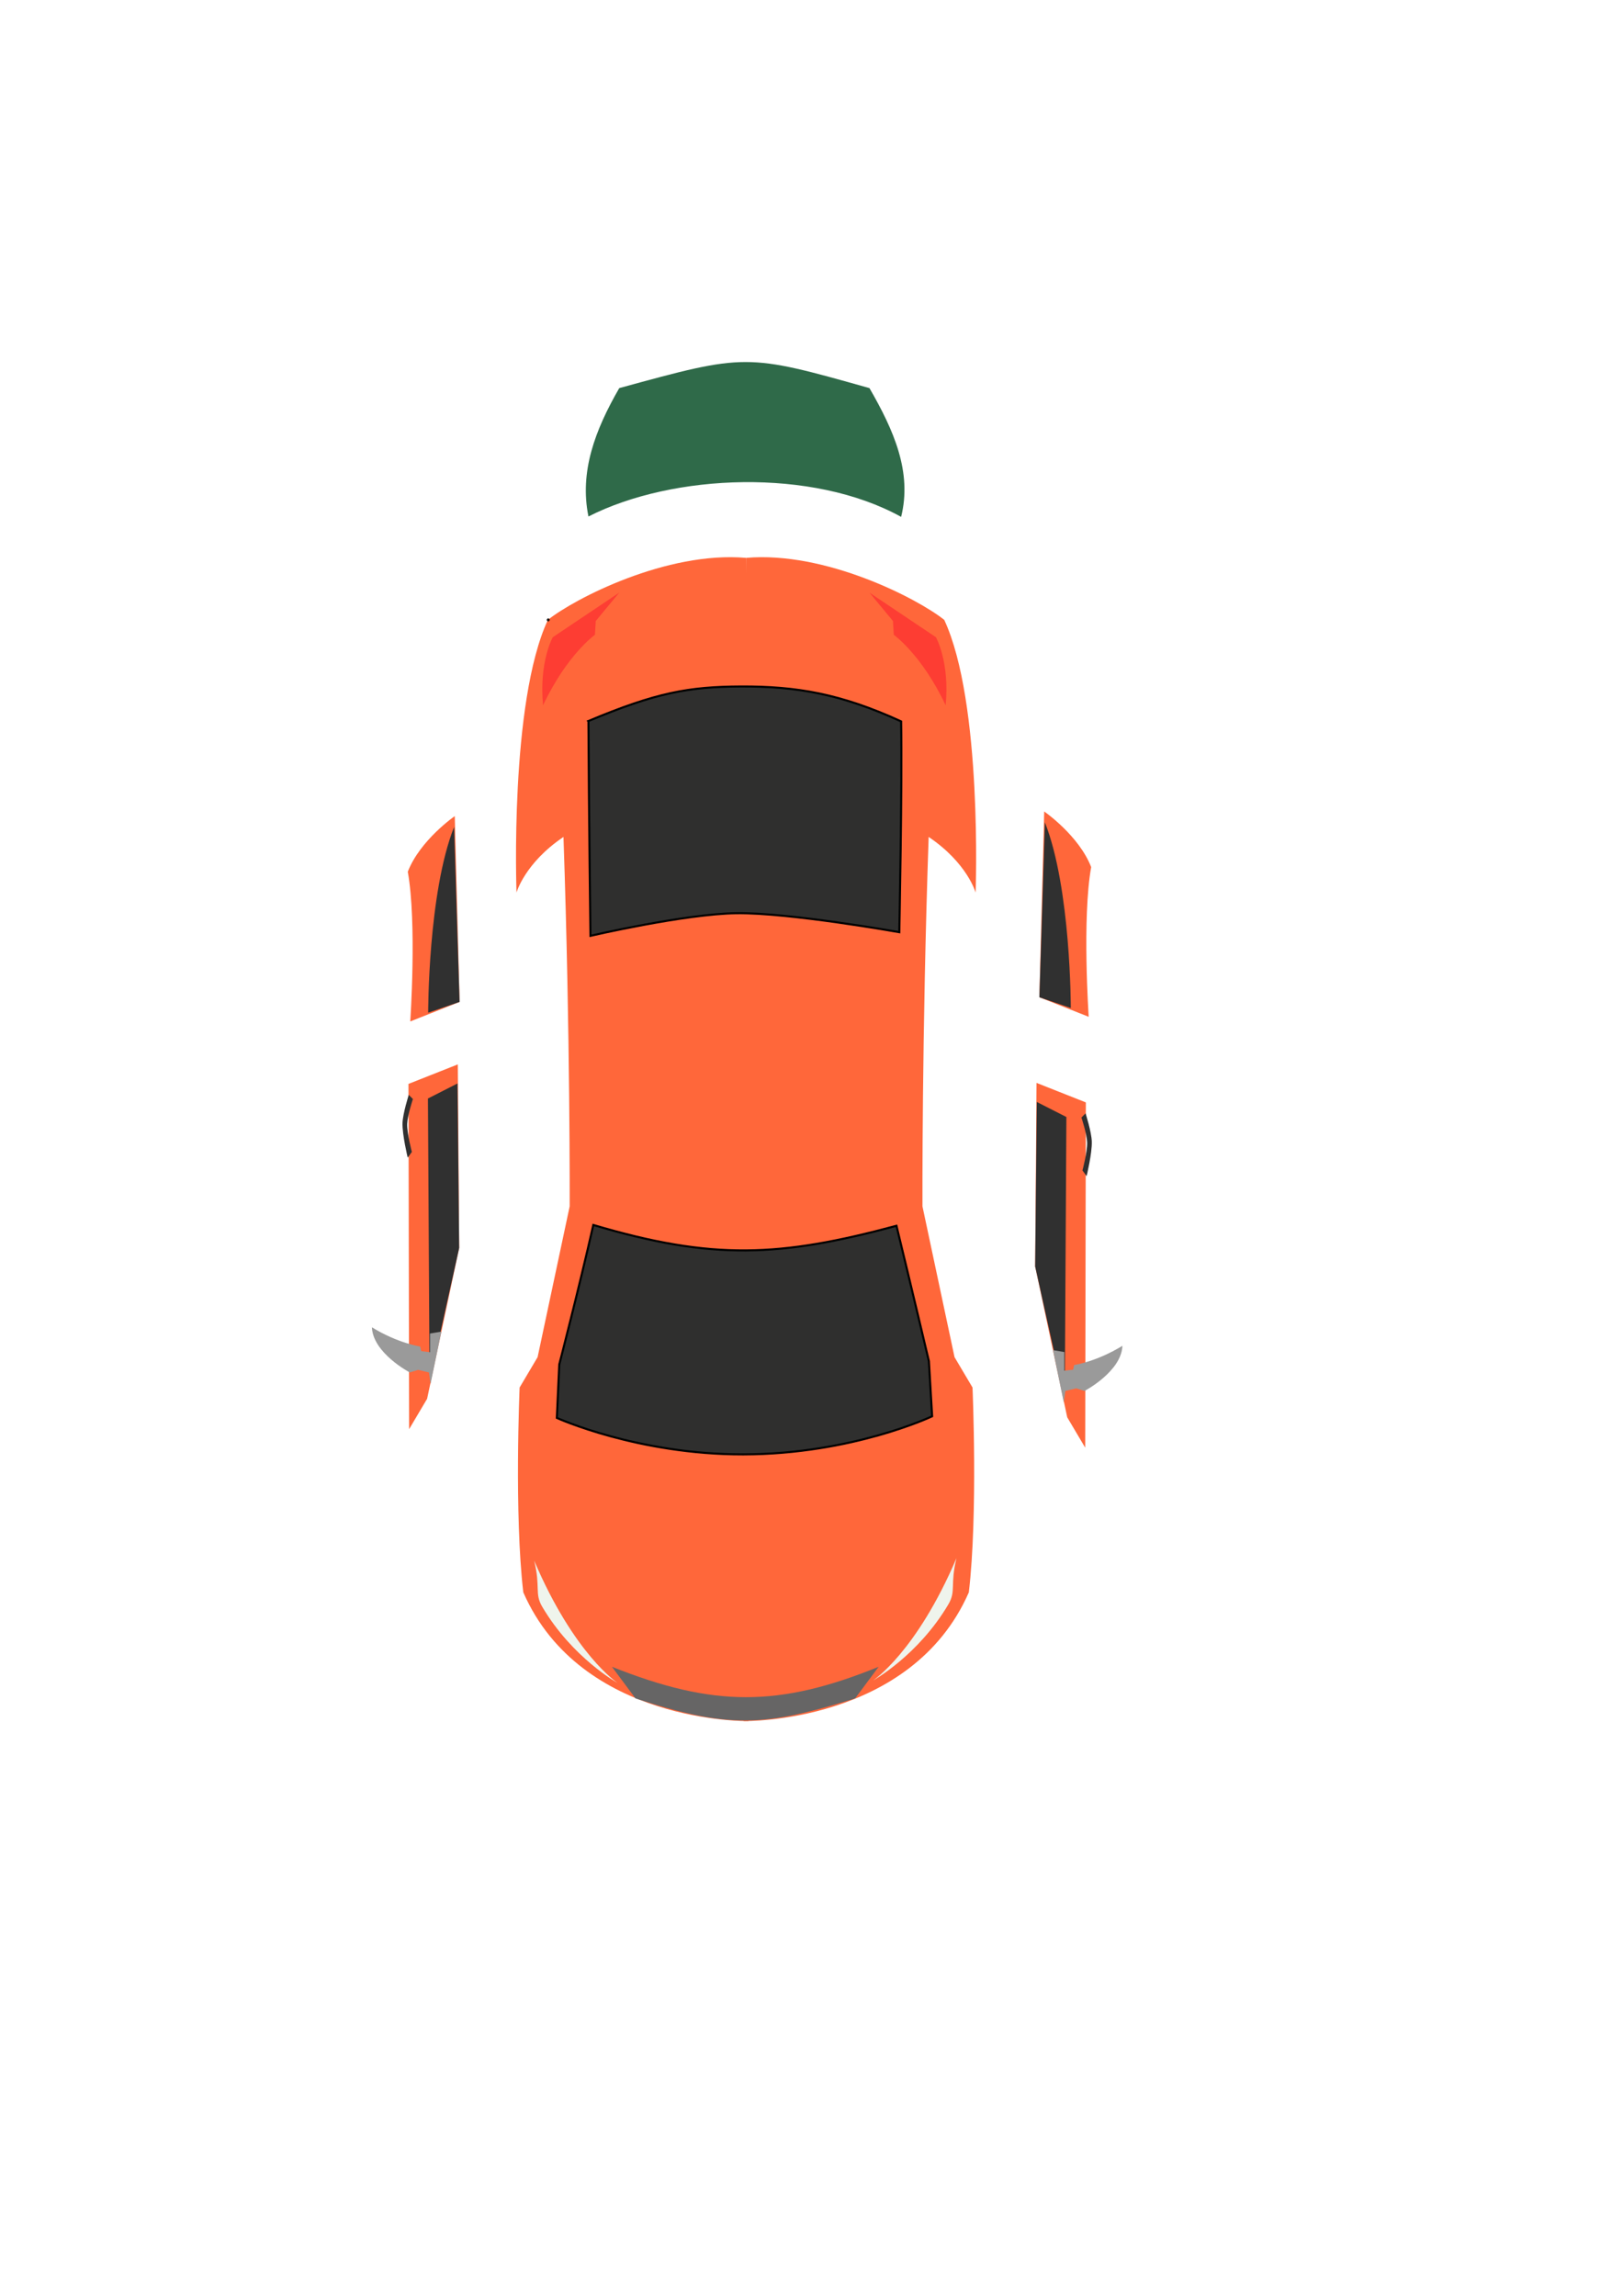 <?xml version="1.0" encoding="UTF-8" standalone="no"?>
<!-- Created with Inkscape (http://www.inkscape.org/) -->

<svg
   width="210mm"
   height="297mm"
   viewBox="0 0 210 297"
   version="1.1"
   id="svg5"
   inkscape:version="1.1 (c4e8f9e, 2021-05-24)"
   sodipodi:docname="car.svg"
   xmlns:inkscape="http://www.inkscape.org/namespaces/inkscape"
   xmlns:sodipodi="http://sodipodi.sourceforge.net/DTD/sodipodi-0.dtd"
   xmlns="http://www.w3.org/2000/svg"
   xmlns:svg="http://www.w3.org/2000/svg">
  <sodipodi:namedview
     id="namedview7"
     pagecolor="#ffffff"
     bordercolor="#666666"
     borderopacity="1.0"
     inkscape:pageshadow="2"
     inkscape:pageopacity="0.0"
     inkscape:pagecheckerboard="0"
     inkscape:document-units="mm"
     showgrid="false"
     inkscape:snap-smooth-nodes="true"
     inkscape:zoom="0.59387847"
     inkscape:cx="281.20232"
     inkscape:cy="559.87886"
     inkscape:window-width="1312"
     inkscape:window-height="779"
     inkscape:window-x="0"
     inkscape:window-y="23"
     inkscape:window-maximized="0"
     inkscape:current-layer="layer1" />
  <defs
     id="defs2" />
  <g
     inkscape:label="Layer 1"
     inkscape:groupmode="layer"
     id="layer1"
     style="display:inline">
    <g
       id="g32696"
       transform="translate(-14.068,-2.694)"
       inkscape:export-filename="/Users/aman/Documents/denso/simulator/RightBack.png"
       inkscape:export-xdpi="96"
       inkscape:export-ydpi="96">
      <path
         style="fill:#ff673a;fill-opacity:1;stroke:none;stroke-width:0.265px;stroke-linecap:butt;stroke-linejoin:miter;stroke-opacity:1"
         d="m 72.909,108.271 c 0,0 -4.486,3.097 -6.077,7.195 1.188,6.619 0.319,19.367 0.319,19.367 l 6.383,-2.526 z"
         id="path25110"
         sodipodi:nodetypes="ccccc" />
      <path
         style="fill:#303030;fill-opacity:1;stroke:none;stroke-width:0.265px;stroke-linecap:butt;stroke-linejoin:miter;stroke-opacity:1"
         d="m 73.534,132.307 -4.065,1.394 c 0,0 -0.025,-15.515 3.356,-24.029 0.285,9.509 0.71,22.635 0.71,22.635 z"
         id="path26977"
         sodipodi:nodetypes="cccc" />
    </g>
    <g
       id="g32682"
       transform="translate(-14.298,5.388)"
       inkscape:export-filename="/Users/aman/Documents/denso/simulator/RightFront.png"
       inkscape:export-xdpi="96"
       inkscape:export-ydpi="96">
      <path
         style="fill:#ff673a;fill-opacity:1;stroke:none;stroke-width:0.265px;stroke-linecap:butt;stroke-linejoin:miter;stroke-opacity:1"
         d="m 67.234,179.497 2.327,-3.929 4.15,-19.511 -0.177,-23.75 -6.383,2.526 z"
         id="path17457" />
      <path
         style="fill:#303030;fill-opacity:1;stroke:none;stroke-width:0.265px;stroke-linecap:butt;stroke-linejoin:miter;stroke-opacity:1"
         d="m 67.186,136.251 c 0,0 -0.762,2.388 -0.805,3.624 -0.053,1.515 0.671,4.497 0.671,4.497 l 0.537,-0.738 c 0,0 -0.641,-2.4 -0.604,-3.624 0.033,-1.101 0.738,-3.222 0.738,-3.222 z"
         id="path24910"
         sodipodi:nodetypes="csccscc" />
      <path
         style="fill:#303030;fill-opacity:1;stroke:none;stroke-width:0.265px;stroke-linecap:butt;stroke-linejoin:miter;stroke-opacity:1"
         d="m 73.495,134.775 -3.826,1.946 0.201,34.902 0.47,-0.403 3.37,-15.163 z"
         id="path22578" />
      <path
         style="fill:#9a9a9a;fill-opacity:1;stroke:none;stroke-width:0.265px;stroke-linecap:butt;stroke-linejoin:miter;stroke-opacity:1"
         d="m 71.406,166.88 -1.468,0.246 v 2.416 l -1.141,-0.134 -0.134,-0.604 c 0,0 -2.85,-0.406 -6.242,-2.483 0.123,3.335 4.9,5.839 4.9,5.839 l 1.074,-0.336 1.409,0.336 0.201,1.477 z"
         id="path20086"
         sodipodi:nodetypes="ccccccccccc" />
    </g>
    <g
       id="g32762"
       inkscape:export-filename="/Users/aman/Documents/denso/simulator/car_body.png"
       inkscape:export-xdpi="96"
       inkscape:export-ydpi="96">
      <path
         style="fill:#ff673a;fill-opacity:1;stroke:none;stroke-width:0.265px;stroke-linecap:butt;stroke-linejoin:miter;stroke-opacity:1"
         d="m 70.894,80.188 c 3.418,-2.734 15.364,-8.915 25.639,-8.019 0.469,45.842 0.308,150.479 0.308,150.479 0,0 -21.666,0.4 -29.132,-16.654 -1.19,-10.136 -0.476,-26.497 -0.476,-26.497 l 2.327,-3.929 4.15,-19.511 c 0,0 0.085,-22.133 -0.802,-47.786 -5.02,3.388 -6.077,7.195 -6.077,7.195 0,0 -0.916,-24.608 4.062,-35.279 z"
         id="path146"
         sodipodi:nodetypes="cccccccccc" />
      <path
         style="fill:#ff673a;fill-opacity:1;stroke:none;stroke-width:0.265px;stroke-linecap:butt;stroke-linejoin:miter;stroke-opacity:1"
         d="m 122.173,80.188 c -3.418,-2.734 -15.364,-8.915 -25.639,-8.019 -0.469,45.842 -0.308,150.479 -0.308,150.479 0,0 21.666,0.4 29.132,-16.654 1.19,-10.136 0.476,-26.497 0.476,-26.497 l -2.327,-3.929 -4.15,-19.511 c 0,0 -0.085,-22.133 0.802,-47.786 5.02,3.388 6.077,7.195 6.077,7.195 0,0 0.916,-24.608 -4.062,-35.279 z"
         id="path819"
         sodipodi:nodetypes="cccccccccc" />
      <path
         style="fill:#2f2f2e;stroke:#000000;stroke-width:0.265px;stroke-linecap:butt;stroke-linejoin:miter;stroke-opacity:1;fill-opacity:1"
         d="m 76.139,93.274 c 0.055,12.003 0.26,27.789 0.26,27.789 0,0 12.259,-2.839 18.907,-2.926 6.784,-0.089 21.055,2.456 21.055,2.456 0,0 0.383,-18.956 0.235,-27.269 -7.83,-3.59 -13.597,-4.545 -20.686,-4.517 -6.789,0.027 -10.993,0.788 -19.772,4.466 z"
         id="path6812"
         sodipodi:nodetypes="ccsccsc" />
      <path
         style="fill:#2f2f2e;stroke:#000000;stroke-width:0.265px;stroke-linecap:butt;stroke-linejoin:miter;stroke-opacity:1;fill-opacity:1"
         d="m 76.77,158.469 c 15.444,4.586 24.145,4.16 39.224,0.105 1.877,7.709 4.195,17.514 4.195,17.514 l 0.419,7.132 c 0,0 -10.312,4.905 -24.436,4.929 -13.705,0.024 -24.122,-4.719 -24.122,-4.719 l 0.315,-6.922 c 0,0 2.561,-9.897 4.405,-18.039 z"
         id="path7993"
         sodipodi:nodetypes="cccccccc" />
      <path
         style="fill:#666565;stroke:none;stroke-width:0.265px;stroke-linecap:butt;stroke-linejoin:miter;stroke-opacity:1;fill-opacity:1"
         d="m 79.182,215.627 3.041,4.09 c 12.136,3.94 16.661,3.659 28.422,0 l 3.041,-4.09 c -12.926,5.245 -21.354,5.238 -34.504,0 z"
         id="path8374"
         sodipodi:nodetypes="ccccc" />
      <path
         style="fill:#eff4ec;fill-opacity:1;stroke:none;stroke-width:0.265px;stroke-linecap:butt;stroke-linejoin:miter;stroke-opacity:1"
         d="m 112.957,217.405 c 0,0 5.617,-3.665 10.802,-15.836 -0.853,3.489 -0.021,4.235 -1.049,5.978 -3.905,6.624 -9.754,9.858 -9.754,9.858 z"
         id="path15905"
         sodipodi:nodetypes="ccsc" />
      <path
         style="fill:#eff4ec;stroke:none;stroke-width:0.265px;stroke-linecap:butt;stroke-linejoin:miter;stroke-opacity:1;fill-opacity:1"
         d="m 79.916,217.724 c 0,0 -5.617,-3.665 -10.802,-15.836 0.853,3.489 0.021,4.235 1.049,5.978 3.905,6.624 9.754,9.858 9.754,9.858 z"
         id="path14109"
         sodipodi:nodetypes="ccsc" />
      <path
         style="fill:#fd3d33;fill-opacity:1;stroke:none;stroke-width:0.265px;stroke-linecap:butt;stroke-linejoin:miter;stroke-opacity:1"
         d="m 122.357,91.243 c 0.543,-5.632 -1.259,-8.81 -1.259,-8.81 l -8.6,-5.768 3.041,3.671 0.105,1.783 c 0,0 3.637,2.582 6.712,9.124 z"
         id="path17422"
         sodipodi:nodetypes="cccccc" />
      <path
         style="fill:#fd3d33;stroke:none;stroke-width:0.265px;stroke-linecap:butt;stroke-linejoin:miter;stroke-opacity:1;fill-opacity:1"
         d="m 70.268,91.243 c -0.543,-5.632 1.259,-8.81 1.259,-8.81 l 8.6,-5.768 -3.041,3.671 -0.105,1.783 c 0,0 -3.637,2.582 -6.712,9.124 z"
         id="path15940"
         sodipodi:nodetypes="cccccc" />
      <circle
         id="path86"
         style="fill:#000000;stroke:#000000;stroke-width:0.265"
         cx="70.935"
         cy="80.188"
         r="0.041" />
      <circle
         id="path88"
         style="fill:#000000;stroke:#000000;stroke-width:0.265"
         cx="70.935"
         cy="80.188"
         r="0.041" />
    </g>
    <g
       id="g32692"
       transform="matrix(-1,0,0,1,207.649,7.782)"
       inkscape:export-filename="/Users/aman/Documents/denso/simulator/LeftFront.png"
       inkscape:export-xdpi="96"
       inkscape:export-ydpi="96">
      <path
         style="fill:#ff673a;fill-opacity:1;stroke:none;stroke-width:0.265px;stroke-linecap:butt;stroke-linejoin:miter;stroke-opacity:1"
         d="m 67.234,179.497 2.327,-3.929 4.15,-19.511 -0.177,-23.75 -6.383,2.526 z"
         id="path32684" />
      <path
         style="fill:#303030;fill-opacity:1;stroke:none;stroke-width:0.265px;stroke-linecap:butt;stroke-linejoin:miter;stroke-opacity:1"
         d="m 67.186,136.251 c 0,0 -0.762,2.388 -0.805,3.624 -0.053,1.515 0.671,4.497 0.671,4.497 l 0.537,-0.738 c 0,0 -0.641,-2.4 -0.604,-3.624 0.033,-1.101 0.738,-3.222 0.738,-3.222 z"
         id="path32686"
         sodipodi:nodetypes="csccscc" />
      <path
         style="fill:#303030;fill-opacity:1;stroke:none;stroke-width:0.265px;stroke-linecap:butt;stroke-linejoin:miter;stroke-opacity:1"
         d="m 73.495,134.775 -3.826,1.946 0.201,34.902 0.47,-0.403 3.37,-15.163 z"
         id="path32688" />
      <path
         style="fill:#9a9a9a;fill-opacity:1;stroke:none;stroke-width:0.265px;stroke-linecap:butt;stroke-linejoin:miter;stroke-opacity:1"
         d="m 71.406,166.88 -1.468,0.246 v 2.416 l -1.141,-0.134 -0.134,-0.604 c 0,0 -2.85,-0.406 -6.242,-2.483 0.123,3.335 4.9,5.839 4.9,5.839 l 1.074,-0.336 1.409,0.336 0.201,1.477 z"
         id="path32690"
         sodipodi:nodetypes="ccccccccccc" />
    </g>
    <g
       id="g32702"
       transform="matrix(-1,0,0,1,208.019,-3.293)"
       inkscape:export-filename="/Users/aman/Documents/denso/simulator/LeftBack.png"
       inkscape:export-xdpi="96"
       inkscape:export-ydpi="96">
      <path
         style="fill:#ff673a;fill-opacity:1;stroke:none;stroke-width:0.265px;stroke-linecap:butt;stroke-linejoin:miter;stroke-opacity:1"
         d="m 72.909,108.271 c 0,0 -4.486,3.097 -6.077,7.195 1.188,6.619 0.319,19.367 0.319,19.367 l 6.383,-2.526 z"
         id="path32698"
         sodipodi:nodetypes="ccccc" />
      <path
         style="fill:#303030;fill-opacity:1;stroke:none;stroke-width:0.265px;stroke-linecap:butt;stroke-linejoin:miter;stroke-opacity:1"
         d="m 73.534,132.307 -4.065,1.394 c 0,0 -0.025,-15.515 3.356,-24.029 0.285,9.509 0.71,22.635 0.71,22.635 z"
         id="path32700"
         sodipodi:nodetypes="cccc" />
    </g>
    <path
       style="fill:#2f6a49;fill-opacity:1;stroke:none;stroke-width:0.265px;stroke-linecap:butt;stroke-linejoin:miter;stroke-opacity:1"
       d="m 80.126,50.207 c -3.146,5.454 -5.163,10.831 -3.987,16.609 10.95,-5.571 29.003,-6.29 40.458,0.051 1.445,-5.802 -0.951,-11.206 -4.098,-16.659 -15.965,-4.496 -15.965,-4.496 -32.373,2e-6 z"
       id="path32797"
       sodipodi:nodetypes="ccccc"
       inkscape:export-filename="/Users/aman/Documents/denso/simulator/trunk.png"
       inkscape:export-xdpi="96"
       inkscape:export-ydpi="96" />
  </g>
</svg>
